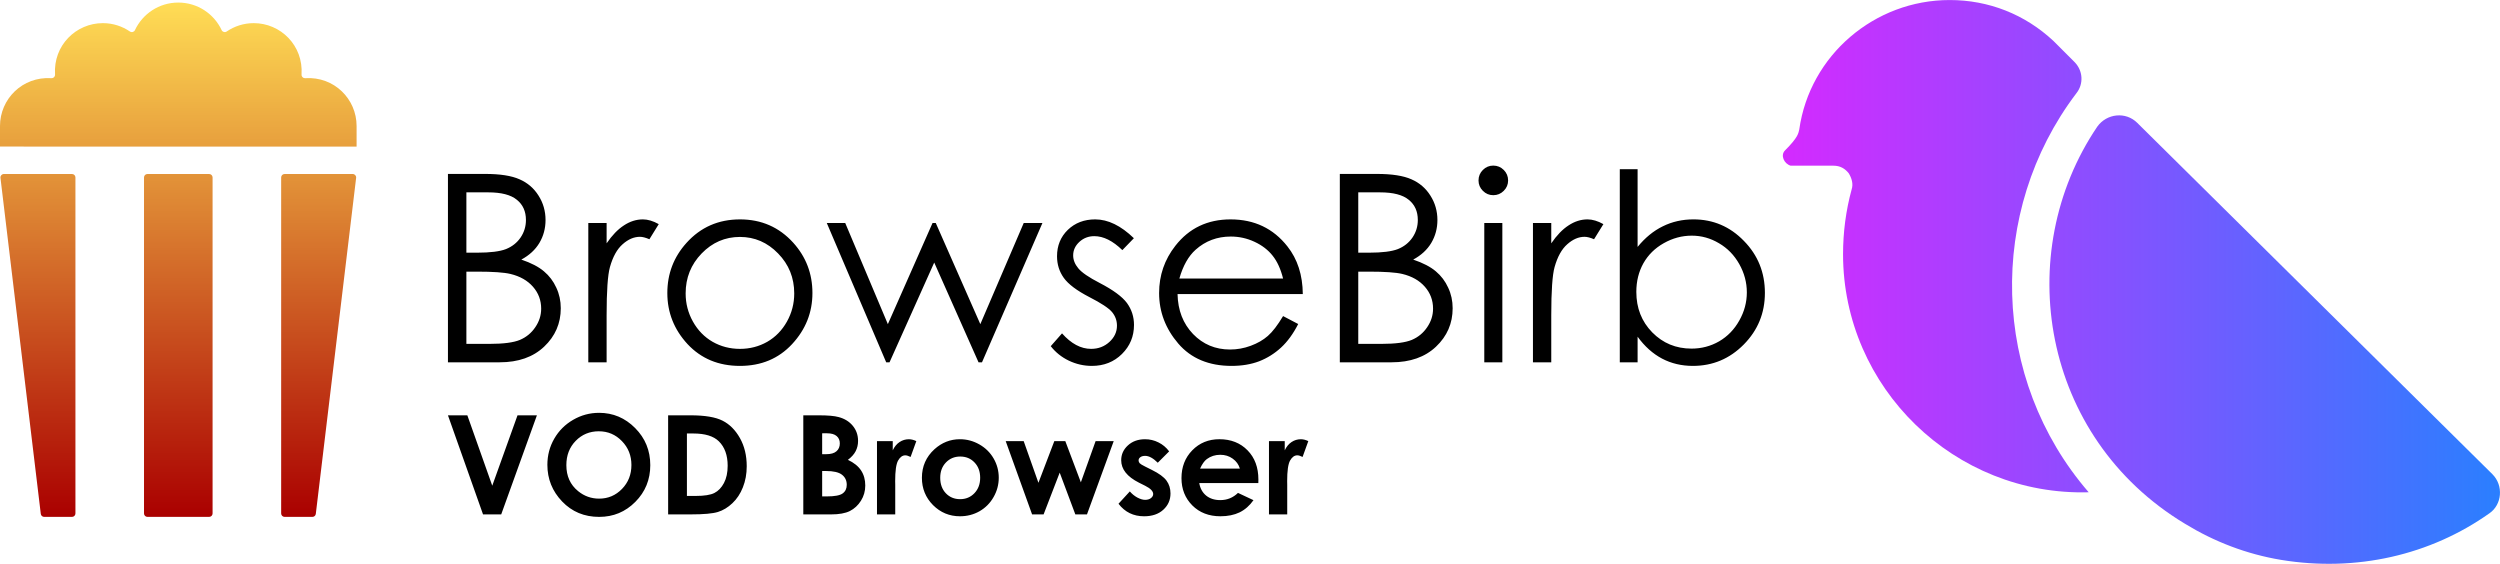 <?xml version="1.0" encoding="UTF-8" standalone="no"?>
<svg
   xmlns:dc="http://purl.org/dc/elements/1.1/"
   xmlns:cc="http://creativecommons.org/ns#"
   xmlns:rdf="http://www.w3.org/1999/02/22-rdf-syntax-ns#"
   xmlns:svg="http://www.w3.org/2000/svg"
   xmlns="http://www.w3.org/2000/svg"
   xmlns:xlink="http://www.w3.org/1999/xlink"
   version="1.1"
   x="0px"
   y="0px"
   viewBox="0 0 381.259 85.961"
   xml:space="preserve"
   id="svg64"
   width="381.259"
   height="85.961"><defs
     id="defs68"><linearGradient
       id="linearGradient4721"><stop
         style="stop-color:#2a7fff;stop-opacity:1"
         offset="0"
         id="stop4717" /><stop
         style="stop-color:#d42aff;stop-opacity:1"
         offset="1"
         id="stop4719" /></linearGradient><linearGradient
       id="linearGradient4713"><stop
         style="stop-color:#aa0000;stop-opacity:1"
         offset="0"
         id="stop4709" /><stop
         style="stop-color:#ffdd55;stop-opacity:1"
         offset="1"
         id="stop4711" /></linearGradient><linearGradient
       xlink:href="#linearGradient4713"
       id="linearGradient4715"
       x1="-74.69"
       y1="90.548"
       x2="-74.69"
       y2="15.548"
       gradientUnits="userSpaceOnUse"
       gradientTransform="matrix(1.046,0,0,1.046,105.302,-15.869)" /><linearGradient
       xlink:href="#linearGradient4721"
       id="linearGradient4723"
       x1="10.903"
       y1="49.907"
       x2="86.223"
       y2="49.907"
       gradientUnits="userSpaceOnUse" /><linearGradient
       xlink:href="#linearGradient4721"
       id="linearGradient4727"
       gradientUnits="userSpaceOnUse"
       x1="10.903"
       y1="49.907"
       x2="86.223"
       y2="49.907" /></defs><g
     id="g58"
     transform="matrix(-1.452,0,0,1.452,397.087,-29.47)"
     style="fill:url(#linearGradient4723);fill-opacity:1"><path
       id="path56"
       d="M 86,36.1 C 84.6,34.7 84.6,34.3 84.5,33.9 83.4,26.1 76.6,20.3 68.7,20.3 c -4.1,0 -7.9,1.5 -10.9,4.3 l -2.2,2.2 c -0.9,0.9 -1,2.3 -0.2,3.3 9.4,12.4 9,30 -1.3,41.9 14.1,0.4 25.8,-11 25.8,-25 0,-2.3 -0.3,-4.6 -0.9,-6.8 -0.2,-0.6 0,-1.2 0.3,-1.7 0.4,-0.5 0.9,-0.8 1.6,-0.8 h 4.5 c 0.7,-0.2 1.1,-1.1 0.6,-1.6 z M 53.2,33.6 C 52.2,32.2 50.2,32 49,33.2 L 11.7,70.1 c -1.2,1.2 -1,3.2 0.3,4.1 6.2,4.4 14,6.2 21.9,4.9 3.6,-0.6 7,-1.9 10.1,-3.8 15.1,-9.1 18.2,-28.4 9.2,-41.7 z"
       style="fill:url(#linearGradient4727);fill-opacity:1" /></g><path
     id="path104"
     d="m 11.504,27.059 v 51.245 c 0,0.289 -0.234,0.523 -0.523,0.523 H 6.739 c -0.265,0 -0.487,-0.198 -0.519,-0.46 L 0.071,27.122 c -0.038,-0.312 0.206,-0.586 0.519,-0.586 h 10.391 c 0.289,0 0.523,0.234 0.523,0.523 z M 21.962,78.304 V 27.059 c 0,-0.289 0.234,-0.523 0.523,-0.523 h 9.412 c 0.289,0 0.523,0.234 0.523,0.523 v 51.245 c 0,0.289 -0.234,0.523 -0.523,0.523 h -9.412 c -0.289,0 -0.523,-0.234 -0.523,-0.523 z M 43.401,26.536 h 10.391 c 0.314,0 0.556,0.274 0.519,0.586 l -6.149,51.245 c -0.031,0.263 -0.254,0.46 -0.519,0.46 h -4.242 c -0.289,0 -0.523,-0.234 -0.523,-0.523 V 27.059 c 0,-0.289 0.234,-0.523 0.523,-0.523 z m 10.981,-7.321 v 3.137 H 0 v -3.137 c 0,-4.112 3.414,-7.572 7.823,-7.292 0.33,0.021 0.593,-0.242 0.572,-0.572 -0.281,-4.423 3.194,-7.823 7.292,-7.823 1.528,0 2.953,0.475 4.131,1.279 0.257,0.176 0.625,0.078 0.757,-0.204 1.165,-2.49 3.683,-4.213 6.616,-4.213 2.932,0 5.451,1.722 6.616,4.213 0.132,0.282 0.5,0.38 0.757,0.204 1.178,-0.804 2.603,-1.279 4.131,-1.279 4.106,0 7.574,3.408 7.292,7.825 -0.021,0.329 0.241,0.591 0.57,0.57 4.424,-0.281 7.825,3.193 7.825,7.292 z"
     style="fill:url(#linearGradient4715);fill-opacity:1;stroke-width:1.046" /><g
     transform="translate(-20,-20)"
     aria-label="BrowseBirb"
     style="font-style:normal;font-variant:normal;font-weight:normal;font-stretch:normal;font-size:40px;line-height:1.25;font-family:'Century Gothic';-inkscape-font-specification:'Century Gothic, Normal';font-variant-ligatures:normal;font-variant-caps:normal;font-variant-numeric:normal;font-feature-settings:normal;text-align:start;letter-spacing:0px;word-spacing:0px;writing-mode:lr-tb;text-anchor:start;fill:#000000;fill-opacity:1;stroke:none"
     id="text4753" /><g
     transform="translate(-20,-20)"
     aria-label="VOD Browser"
     style="font-style:normal;font-variant:normal;font-weight:bold;font-stretch:normal;font-size:21.036px;line-height:1.25;font-family:'Century Gothic';-inkscape-font-specification:'Century Gothic, Bold';font-variant-ligatures:normal;font-variant-caps:normal;font-variant-numeric:normal;font-feature-settings:normal;text-align:start;letter-spacing:0px;word-spacing:0px;writing-mode:lr-tb;text-anchor:start;fill:#000000;fill-opacity:1;stroke:none;stroke-width:0.526"
     id="text4757"><path
       id="path4804"
       style="font-style:normal;font-variant:normal;font-weight:bold;font-stretch:normal;font-size:21.036px;font-family:'Century Gothic';-inkscape-font-specification:'Century Gothic, Bold';font-variant-ligatures:normal;font-variant-caps:normal;font-variant-numeric:normal;font-feature-settings:normal;text-align:start;writing-mode:lr-tb;text-anchor:start;stroke-width:0.526"
       d="m 213.523,87.271 h 2.404 v 1.407 q 0.39,-0.832 1.037,-1.263 0.647,-0.431 1.417,-0.431 0.544,0 1.14,0.288 l -0.873,2.414 q -0.493,-0.247 -0.811,-0.247 -0.647,0 -1.099,0.801 -0.442,0.801 -0.442,3.143 l 0.01,0.544 v 4.519 h -2.784 z m -1.623,6.399 h -9.008 q 0.195,1.192 1.037,1.9 0.853,0.698 2.167,0.698 1.572,0 2.701,-1.099 l 2.362,1.109 q -0.883,1.253 -2.116,1.859 -1.233,0.596 -2.927,0.596 -2.63,0 -4.283,-1.654 -1.654,-1.664 -1.654,-4.16 0,-2.558 1.643,-4.242 1.654,-1.695 4.139,-1.695 2.64,0 4.294,1.695 1.654,1.685 1.654,4.458 z m -2.814,-2.208 q -0.277,-0.935 -1.099,-1.52 -0.811,-0.585 -1.89,-0.585 -1.171,0 -2.054,0.657 -0.555,0.411 -1.027,1.448 z m -10.785,-2.63 -1.736,1.736 q -1.058,-1.048 -1.921,-1.048 -0.472,0 -0.74,0.205 -0.267,0.195 -0.267,0.493 0,0.226 0.164,0.421 0.175,0.185 0.842,0.514 l 1.027,0.514 q 1.623,0.801 2.229,1.633 0.606,0.832 0.606,1.952 0,1.489 -1.099,2.486 -1.089,0.996 -2.927,0.996 -2.445,0 -3.903,-1.911 l 1.726,-1.88 q 0.493,0.575 1.15,0.935 0.668,0.349 1.181,0.349 0.555,0 0.894,-0.267 0.339,-0.267 0.339,-0.616 0,-0.647 -1.222,-1.263 l -0.945,-0.472 q -2.712,-1.366 -2.712,-3.42 0,-1.325 1.017,-2.26 1.027,-0.945 2.619,-0.945 1.089,0 2.044,0.483 0.966,0.472 1.633,1.366 z m -24.929,-1.561 h 2.743 l 2.249,6.358 2.424,-6.358 h 1.674 l 2.373,6.286 2.249,-6.286 h 2.763 l -4.078,11.175 h -1.777 l -2.383,-6.368 -2.455,6.368 h -1.756 z m -6.985,-0.288 q 1.582,0 2.968,0.791 1.397,0.791 2.178,2.147 0.781,1.356 0.781,2.927 0,1.582 -0.791,2.958 -0.781,1.376 -2.136,2.157 -1.356,0.77 -2.989,0.77 -2.404,0 -4.109,-1.705 -1.695,-1.715 -1.695,-4.16 0,-2.619 1.921,-4.365 1.685,-1.52 3.872,-1.52 z m 0.041,2.64 q -1.304,0 -2.178,0.914 -0.863,0.904 -0.863,2.321 0,1.459 0.853,2.362 0.863,0.904 2.178,0.904 1.315,0 2.188,-0.914 0.873,-0.914 0.873,-2.352 0,-1.438 -0.863,-2.332 -0.853,-0.904 -2.188,-0.904 z m -12.685,-2.352 h 2.404 v 1.407 q 0.39,-0.832 1.037,-1.263 0.647,-0.431 1.417,-0.431 0.544,0 1.14,0.288 l -0.873,2.414 q -0.493,-0.247 -0.811,-0.247 -0.647,0 -1.099,0.801 -0.442,0.801 -0.442,3.143 l 0.01,0.544 v 4.519 h -2.784 z m -11.237,11.175 v -15.109 h 2.373 q 2.065,0 3.02,0.267 1.356,0.36 2.157,1.335 0.801,0.976 0.801,2.301 0,0.863 -0.37,1.572 -0.36,0.698 -1.181,1.315 1.376,0.647 2.013,1.623 0.637,0.966 0.637,2.291 0,1.274 -0.657,2.321 -0.657,1.048 -1.695,1.572 -1.037,0.514 -2.866,0.514 z m 2.876,-12.367 v 3.184 h 0.627 q 1.048,0 1.551,-0.442 0.514,-0.442 0.514,-1.202 0,-0.709 -0.483,-1.12 -0.483,-0.421 -1.469,-0.421 z m 0,5.752 v 3.872 h 0.719 q 1.787,0 2.404,-0.452 0.627,-0.452 0.627,-1.315 0,-0.976 -0.729,-1.541 -0.729,-0.565 -2.424,-0.565 z m -23.491,-8.495 h 3.41 q 3.297,0 4.9,0.822 1.602,0.811 2.64,2.65 1.037,1.839 1.037,4.294 0,1.746 -0.585,3.215 -0.575,1.459 -1.602,2.424 -1.017,0.966 -2.208,1.335 -1.192,0.37 -4.129,0.37 h -3.462 z m 2.866,2.773 v 9.522 h 1.335 q 1.972,0 2.855,-0.452 0.894,-0.452 1.459,-1.52 0.565,-1.068 0.565,-2.63 0,-2.404 -1.346,-3.729 -1.212,-1.192 -3.893,-1.192 z m -13.404,-3.153 q 3.205,0 5.506,2.321 2.311,2.321 2.311,5.66 0,3.307 -2.28,5.598 -2.27,2.291 -5.516,2.291 -3.4,0 -5.649,-2.352 -2.249,-2.352 -2.249,-5.588 0,-2.167 1.048,-3.985 1.048,-1.818 2.876,-2.876 1.839,-1.068 3.955,-1.068 z m -0.031,2.814 q -2.095,0 -3.523,1.459 -1.428,1.459 -1.428,3.708 0,2.506 1.798,3.965 1.397,1.14 3.205,1.14 2.044,0 3.482,-1.479 1.438,-1.479 1.438,-3.646 0,-2.157 -1.448,-3.646 -1.448,-1.5 -3.523,-1.5 z M 88.313,83.337 h 2.958 l 3.8,10.734 3.852,-10.734 h 2.958 l -5.444,15.109 H 93.664 Z M 267.024,75.254 V 45.801 h 2.715 v 11.855 q 1.719,-2.109 3.848,-3.145 2.129,-1.055 4.668,-1.055 4.512,0 7.695,3.281 3.203,3.262 3.203,7.93 0,4.609 -3.223,7.871 -3.223,3.262 -7.754,3.262 -2.598,0 -4.707,-1.113 -2.109,-1.113 -3.73,-3.34 v 3.906 z m 10.938,-2.09 q 2.285,0 4.219,-1.113 1.934,-1.133 3.066,-3.164 1.152,-2.031 1.152,-4.297 0,-2.266 -1.152,-4.316 -1.152,-2.051 -3.105,-3.184 -1.934,-1.152 -4.141,-1.152 -2.246,0 -4.277,1.152 -2.012,1.133 -3.105,3.066 -1.074,1.934 -1.074,4.355 0,3.691 2.422,6.172 2.441,2.48 5.996,2.48 z M 253.781,54.004 h 2.793 v 3.105 q 1.25,-1.836 2.637,-2.734 1.387,-0.918 2.891,-0.918 1.133,0 2.422,0.723 l -1.426,2.305 q -0.859,-0.371 -1.445,-0.371 -1.367,0 -2.637,1.133 -1.27,1.113 -1.934,3.477 -0.508,1.816 -0.508,7.344 v 7.188 h -2.793 z m -6.055,-8.75 q 0.938,0 1.602,0.664 0.664,0.664 0.664,1.602 0,0.918 -0.664,1.582 -0.664,0.664 -1.602,0.664 -0.918,0 -1.582,-0.664 -0.664,-0.664 -0.664,-1.582 0,-0.938 0.664,-1.602 0.664,-0.664 1.582,-0.664 z m -1.367,8.75 h 2.754 v 21.25 h -2.754 z m -22.031,-7.48 h 5.664 q 3.418,0 5.254,0.82 1.836,0.801 2.891,2.48 1.074,1.68 1.074,3.73 0,1.914 -0.938,3.496 -0.938,1.562 -2.754,2.539 2.246,0.762 3.457,1.797 1.211,1.016 1.875,2.48 0.684,1.445 0.684,3.145 0,3.457 -2.539,5.859 -2.52,2.383 -6.777,2.383 h -7.891 z m 2.812,2.812 v 9.199 h 1.641 q 2.988,0 4.395,-0.547 1.406,-0.566 2.227,-1.758 0.82,-1.211 0.82,-2.676 0,-1.973 -1.387,-3.086 -1.367,-1.133 -4.375,-1.133 z m 0,12.09 V 72.442 h 3.555 q 3.145,0 4.609,-0.605 1.465,-0.625 2.344,-1.934 0.898,-1.309 0.898,-2.832 0,-1.914 -1.25,-3.34 -1.25,-1.426 -3.438,-1.953 -1.465,-0.352 -5.098,-0.352 z m -11.465,6.777 2.305,1.211 q -1.133,2.227 -2.617,3.594 -1.484,1.367 -3.34,2.09 -1.855,0.703 -4.199,0.703 -5.195,0 -8.125,-3.398 -2.93,-3.418 -2.93,-7.715 0,-4.043 2.48,-7.207 3.145,-4.023 8.418,-4.023 5.43,0 8.672,4.121 2.305,2.91 2.344,7.266 h -19.102 q 0.078,3.711 2.363,6.094 2.285,2.363 5.645,2.363 1.621,0 3.145,-0.566 1.543,-0.566 2.617,-1.504 1.074,-0.938 2.324,-3.027 z m 0,-5.723 q -0.547,-2.188 -1.602,-3.496 -1.035,-1.309 -2.754,-2.109 -1.719,-0.801 -3.613,-0.801 -3.125,0 -5.371,2.012 -1.641,1.465 -2.48,4.395 z m -22.754,-6.152 -1.758,1.816 q -2.188,-2.129 -4.277,-2.129 -1.328,0 -2.285,0.879 -0.938,0.879 -0.938,2.051 0,1.035 0.781,1.973 0.781,0.957 3.281,2.246 3.047,1.582 4.141,3.047 1.074,1.484 1.074,3.34 0,2.617 -1.836,4.434 -1.836,1.816 -4.59,1.816 -1.836,0 -3.516,-0.801 -1.66,-0.801 -2.754,-2.207 l 1.719,-1.953 q 2.09,2.363 4.434,2.363 1.641,0 2.793,-1.055 1.152,-1.055 1.152,-2.48 0,-1.172 -0.762,-2.09 -0.762,-0.898 -3.438,-2.266 -2.871,-1.484 -3.906,-2.93 -1.035,-1.445 -1.035,-3.301 0,-2.422 1.641,-4.023 1.66,-1.602 4.18,-1.602 2.93,0 5.898,2.871 z M 146.086,54.004 h 2.812 l 6.504,15.43 6.816,-15.43 h 0.488 l 6.797,15.43 6.621,-15.43 h 2.852 l -9.219,21.25 h -0.527 l -6.758,-15.215 -6.816,15.215 h -0.508 z m -13.242,-0.547 q 4.902,0 8.125,3.555 2.93,3.242 2.93,7.676 0,4.453 -3.105,7.793 -3.086,3.32 -7.949,3.32 -4.883,0 -7.988,-3.32 -3.086,-3.34 -3.086,-7.793 0,-4.414 2.93,-7.656 3.223,-3.574 8.145,-3.574 z m 0,2.676 q -3.398,0 -5.84,2.52 -2.441,2.52 -2.441,6.094 0,2.305 1.113,4.297 1.113,1.992 3.008,3.086 1.895,1.074 4.16,1.074 2.266,0 4.16,-1.074 1.895,-1.094 3.008,-3.086 1.113,-1.992 1.113,-4.297 0,-3.574 -2.461,-6.094 -2.441,-2.52 -5.82,-2.52 z m -23.125,-2.129 h 2.793 v 3.105 q 1.25,-1.836 2.637,-2.734 1.387,-0.918 2.891,-0.918 1.133,0 2.422,0.723 l -1.426,2.305 q -0.859,-0.371 -1.445,-0.371 -1.367,0 -2.637,1.133 -1.27,1.113 -1.934,3.477 -0.508,1.816 -0.508,7.344 v 7.188 h -2.793 z M 88.313,46.524 h 5.664 q 3.418,0 5.254,0.82 1.836,0.801 2.891,2.48 1.074,1.68 1.074,3.73 0,1.914 -0.938,3.496 -0.938,1.562 -2.754,2.539 2.246,0.762 3.457,1.797 1.211,1.016 1.875,2.48 0.684,1.445 0.684,3.145 0,3.457 -2.539,5.859 -2.52,2.383 -6.777,2.383 h -7.891 z m 2.812,2.812 v 9.199 h 1.641 q 2.988,0 4.395,-0.547 1.406,-0.566 2.227,-1.758 0.82,-1.211 0.82,-2.676 0,-1.973 -1.387,-3.086 -1.367,-1.133 -4.375,-1.133 z m 0,12.09 V 72.442 h 3.555 q 3.145,0 4.609,-0.605 1.465,-0.625 2.344,-1.934 0.898,-1.309 0.898,-2.832 0,-1.914 -1.25,-3.34 -1.25,-1.426 -3.437,-1.953 -1.465,-0.352 -5.098,-0.352 z" /></g></svg>